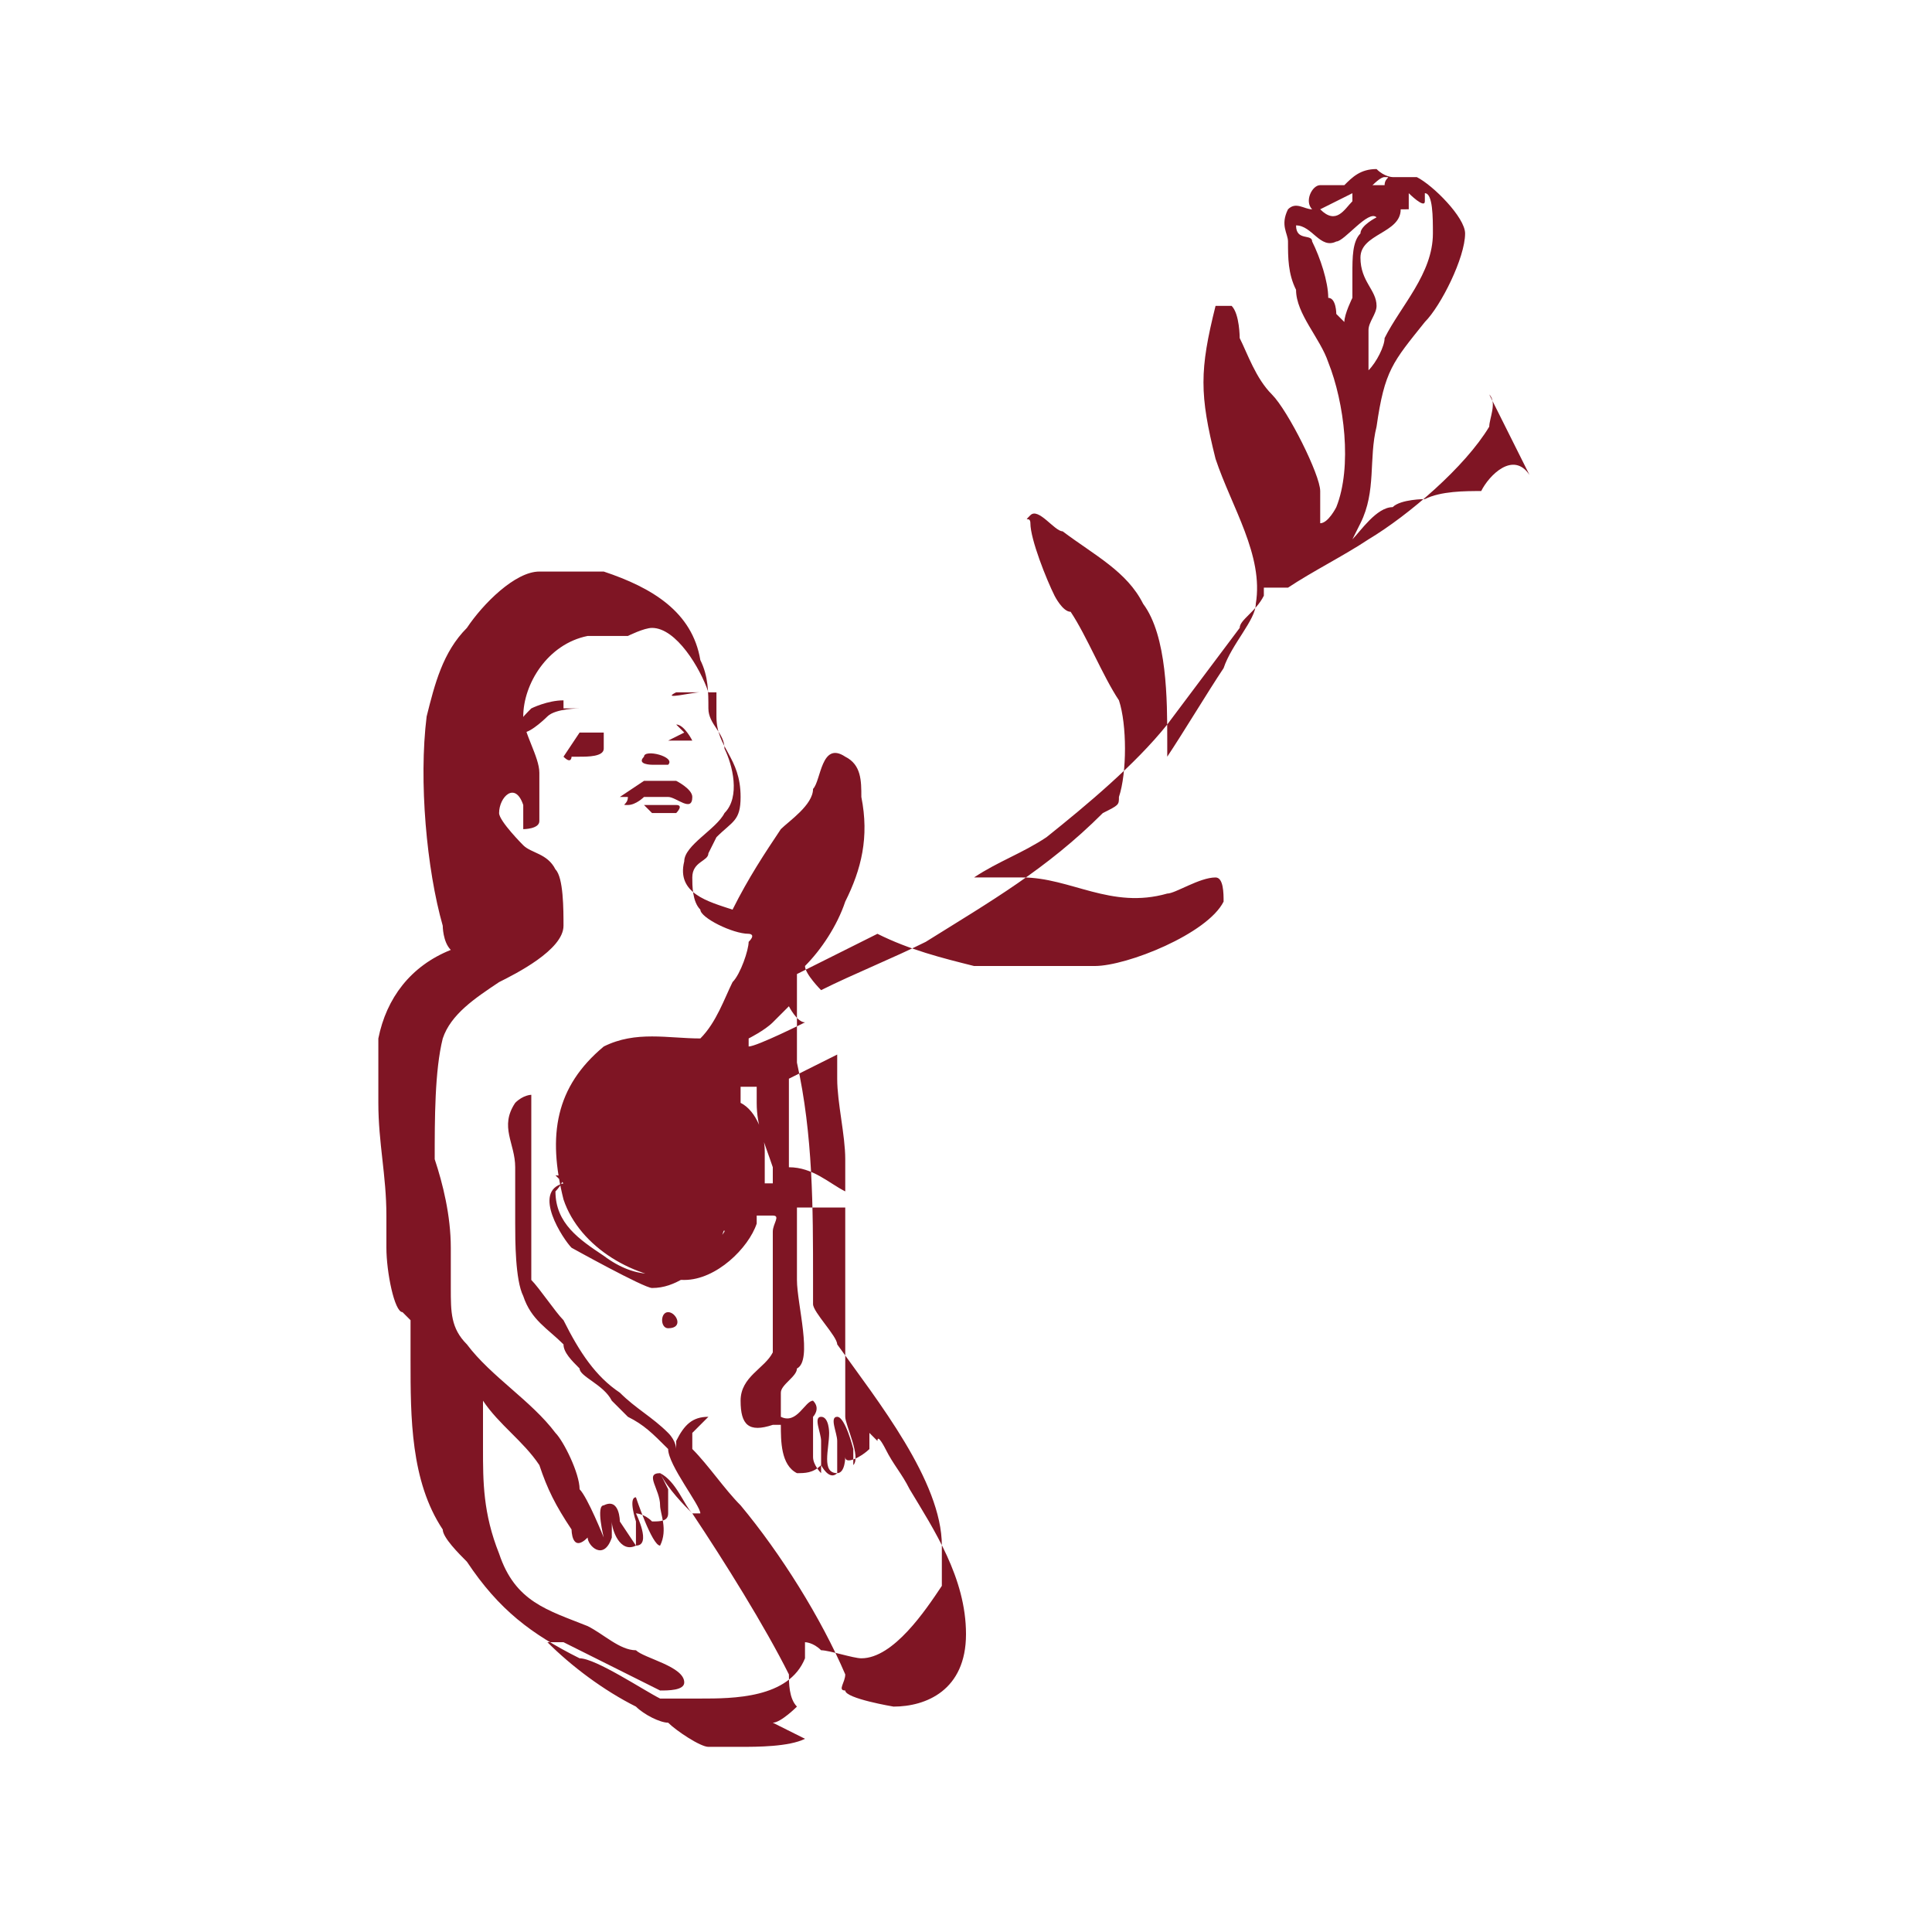 <?xml version="1.0" encoding="UTF-8"?>
<svg id="Layer_1" xmlns="http://www.w3.org/2000/svg" version="1.1" viewBox="0 0 24 24">
  <!-- Generator: Adobe Illustrator 29.3.0, SVG Export Plug-In . SVG Version: 2.1.0 Build 146)  -->
  <defs>
    <style>
      .st0 {
        fill: #7f1524;
      }
    </style>
  </defs>
  <path class="st0" d="M19,5.9c-.2-.3-.5,0-.6.2-.2,0-.5,0-.7.1,0,0-.3,0-.4.1-.2,0-.4.3-.5.4,0,0,.1-.2.1-.2.2-.4.1-.8.2-1.2.1-.7.2-.8.6-1.3.2-.2.5-.8.5-1.1,0-.2-.4-.6-.6-.7,0,0-.2,0-.3,0,0,0-.1,0-.2-.1-.2,0-.3.1-.4.2-.1,0-.2,0-.3,0-.1,0-.2.2-.1.3-.1,0-.2-.1-.3,0-.1.2,0,.3,0,.4,0,.2,0,.4.1.6,0,.3.3.6.4.9.2.5.3,1.3.1,1.8,0,0-.1.2-.2.2v-.4c0-.2-.4-1-.6-1.2s-.3-.5-.4-.7c0,0,0-.3-.1-.4,0,0-.2,0-.2,0-.2.8-.2,1.1,0,1.9.2.6.6,1.2.5,1.8,0,.2-.3.5-.4.8-.2.3-.5.8-.7,1.1,0,0,0,0,0,0,0,0,0-.1,0-.2,0-.5,0-1.3-.3-1.7-.2-.4-.6-.6-1-.9-.1,0-.3-.3-.4-.2s0,0,0,.1c0,.2.2.7.3.9,0,0,.1.2.2.2.2.3.4.8.6,1.1.1.3.1.9,0,1.2,0,.1,0,.1-.2.2-.7.7-1.4,1.1-2.2,1.6-.4.2-.9.4-1.3.6h0c0,0-.2-.2-.2-.3.2-.2.4-.5.5-.8.2-.4.3-.8.2-1.3,0-.2,0-.4-.2-.5-.3-.2-.3.3-.4.4,0,.2-.3.4-.4.5-.2.3-.4.6-.6,1-.3-.1-.7-.2-.6-.6,0-.2.4-.4.5-.6.2-.2.1-.6,0-.8,0-.2-.2-.3-.2-.5,0-.2,0-.4-.1-.6-.1-.6-.6-.9-1.2-1.1-.2,0-.5,0-.8,0-.3,0-.7.4-.9.7-.3.3-.4.7-.5,1.1-.1.8,0,1.9.2,2.6,0,0,0,.2.1.3-.5.2-.8.6-.9,1.1,0,.2,0,.5,0,.8,0,.5.1.9.1,1.4,0,0,0,0,0,0h0v.2h0c0,0,0,0,0,0s0,0,0,0h0c0,0,0,.1,0,.1,0,0,0,.1,0,.1h0c0,.3.1.8.2.8h0s0,0,0,0c0,0,0,0,0,0,0,0,0,0,0,0,0,0,0,0,0,0,0,0,0,0,.1.1,0,0,0,0,0,0,0,.1,0,.3,0,.5,0,.7,0,1.5.4,2.1,0,.1.2.3.3.4.4.6.8.9,1.4,1.2.2,0,.8.4,1,.5.1,0,.4,0,.5,0,.4,0,1.1,0,1.3-.5,0,0,0-.1,0-.2,0,0,.1,0,.2.1.1,0,.4.1.5.1.4,0,.8-.6,1-.9,0-.1,0-.4,0-.5,0-.8-.8-1.8-1.3-2.5,0-.1-.3-.4-.3-.5,0,0,0-.2,0-.3,0-.9,0-1.8-.2-2.7,0-.3,0-.6,0-.9,0,0,0-.2,0-.2h0s1-.5,1-.5c.4.2.8.3,1.2.4,0,0,.1,0,.2,0,.3,0,.9,0,1.3,0,.4,0,1.4-.4,1.6-.8,0-.1,0-.3-.1-.3-.2,0-.5.2-.6.2-.7.2-1.2-.2-1.8-.2-.2,0-.4,0-.6,0,.3-.2.6-.3.9-.5.5-.4,1.1-.9,1.5-1.4.3-.4.6-.8.9-1.2,0-.1.2-.2.3-.4,0,0,0-.1,0-.1,0,0,.2,0,.3,0,.3-.2.7-.4,1-.6.5-.3,1.2-.9,1.5-1.4,0-.1.1-.3,0-.4h0ZM9.3,12.9c0,0,.2-.1.3-.2l.2-.2s.1.2.2.2c0,0-.6.3-.7.3,0,0,0,0,0,0ZM9.2,13.5s.2,0,.2,0c0,0,0,.1,0,.2,0,.3.1.5.2.8,0,0,0,.2,0,.2h-.1s0-.3,0-.4c0-.2-.1-.5-.3-.6,0,0,0,0,0,0h0ZM10,21.6c-.2.1-.6.1-.8.1,0,0,0,0-.1,0,0,0-.2,0-.3,0s-.4-.2-.5-.3c-.1,0-.3-.1-.4-.2-.4-.2-.8-.5-1.1-.8,0,0,.2,0,.2,0,.4.2.8.4,1.2.6.1,0,.3,0,.3-.1,0-.2-.5-.3-.6-.4-.2,0-.4-.2-.6-.3-.5-.2-.9-.3-1.1-.9-.2-.5-.2-.9-.2-1.3,0-.1,0-.5,0-.6,0,0,0,0,0,0,.2.3.5.5.7.8.1.3.2.5.4.8,0,0,0,.3.2.1,0,.1.2.3.3,0,0,0,0-.2,0-.2,0,.1.1.4.3.3.2,0,0-.4,0-.4,0,0,.1,0,.2.1.1,0,.2,0,.2-.1,0,0,0-.2,0-.3,0,0-.1-.2-.1-.2,0,0,0,0,0,0,.1.2.3.4.4.5.4.6.9,1.4,1.2,2,0,.1,0,.3.1.4,0,0-.2.2-.3.2h0ZM10.9,17.9c0-.1.1.1.1.1.1.2.2.3.3.5.3.5.7,1.1.7,1.8s-.5.9-.9.9c0,0-.6-.1-.6-.2-.1,0,0-.1,0-.2-.3-.7-.8-1.5-1.3-2.1-.2-.2-.4-.5-.6-.7,0,0,0-.2,0-.2l.2-.2c-.2,0-.3.1-.4.3,0,0,0,.1,0,.1,0,0,0-.1-.1-.2-.2-.2-.4-.3-.6-.5-.3-.2-.5-.5-.7-.9-.1-.1-.3-.4-.4-.5,0-.4,0-.7,0-1.1s0-.7,0-1c0,0,0-.2,0-.2,0,0-.1,0-.2.1-.2.3,0,.5,0,.8,0,.2,0,.5,0,.7s0,.7.1.9c.1.3.3.4.5.6,0,.1.1.2.2.3,0,.1.3.2.4.4,0,0,.2.2.2.2.2.1.3.2.5.4h0c0,.2.4.7.4.8,0,0,0,0-.1,0-.1-.1-.2-.4-.4-.5-.2,0,0,.2,0,.4,0,.1.1.3,0,.5,0,0,0,0,0,0-.1,0-.3-.6-.3-.6-.1,0,0,.3,0,.3,0,0,0,.2,0,.3,0,0-.2-.3-.2-.3,0,0,0-.3-.2-.2-.1,0,0,.4,0,.4,0,0,0,0,0,0,0,0-.2-.5-.3-.6,0-.2-.2-.6-.3-.7-.3-.4-.8-.7-1.1-1.1-.2-.2-.2-.4-.2-.7,0-.2,0-.2,0-.5,0-.4-.1-.8-.2-1.1,0-.5,0-1.1.1-1.5.1-.3.4-.5.7-.7.2-.1.8-.4.8-.7,0-.2,0-.6-.1-.7-.1-.2-.3-.2-.4-.3,0,0-.3-.3-.3-.4,0-.2.2-.4.3-.1,0,0,0,.3,0,.3,0,0,.2,0,.2-.1,0-.1,0-.5,0-.6,0-.2-.2-.5-.2-.7,0-.4.3-.9.8-1,.2,0,.4,0,.5,0,0,0,.2-.1.3-.1.3,0,.6.5.7.8-.1,0-.4,0-.4,0-.2.1.2,0,.3,0s.2,0,.2,0c0,0,0,.3,0,.3,0,.4.3.5.3,1,0,.3-.1.3-.3.5,0,0-.1.2-.1.2,0,.1-.2.1-.2.3,0,.1,0,.3.1.4,0,.1.4.3.6.3,0,0,.1,0,0,.1,0,.1-.1.4-.2.5-.1.2-.2.5-.4.7-.4,0-.8-.1-1.2.1-.6.5-.7,1.1-.5,1.9.2.6.9,1,1.5,1,.4,0,.8-.4.9-.7,0,0,0-.1,0-.1,0,0,.2,0,.2,0,.1,0,0,.1,0,.2,0,.3,0,.6,0,.9,0,.2,0,.4,0,.6-.1.2-.4.3-.4.6s.1.4.4.3h.1c0,0,0,0,0,0,0,.2,0,.5.2.6.1,0,.2,0,.3-.1,0,0,.1.2.2.1.1,0,.1-.2.1-.2,0,0,0,0,0,0,0,.1.2,0,.3-.1,0,0,0-.1,0-.2h0ZM7,14.7c-.4.1,0,.7.1.8,0,0,.9.5,1,.5.3,0,.5-.2.8-.4,0,0,.1-.4.1-.3,0,0-.2.3-.3.3-.4.3-.8.3-1.2,0-.3-.2-.6-.4-.6-.8,0,0,.2-.2,0-.2ZM10.5,16.9c0,.1,0,.3,0,.5,0,0,0,.1,0,.2,0,.1.2.5.1.6,0,0,0-.2,0-.2,0,0-.1-.4-.2-.4-.1,0,0,.2,0,.3,0,.1,0,.3,0,.4-.2,0-.1-.3-.1-.5,0,0,0-.2-.1-.2-.1,0,0,.2,0,.3,0,0,0,.4,0,.4,0,0-.1-.1-.1-.2,0-.1,0-.3,0-.4,0,0,0,0,0-.1,0,0,.1-.1,0-.2-.1,0-.2.3-.4.2,0,0,0-.3,0-.3,0-.1.2-.2.2-.3.2-.1,0-.8,0-1.1s0-.7,0-.9c0,0,0,0,0,0,.2,0,.4,0,.6,0,0,.3,0,.5,0,.8,0,.3,0,.7,0,1.1h0ZM10.5,14.4c0,.1,0,.2,0,.4-.2-.1-.4-.3-.7-.3,0-.2,0-.4,0-.5,0-.1,0-.3,0-.4,0,0,0-.2,0-.2l.6-.3s0,0,0,0c0,0,0,.2,0,.3,0,.3.1.7.1,1h0ZM17.5,2.6c0,0,0-.2,0-.2,0,0,.2.2.2.1,0,0,0-.1,0-.1.1,0,.1.3.1.5,0,.5-.4.9-.6,1.3,0,.1-.1.3-.2.4,0,0,0,0,0,0,0-.1,0-.2,0-.3v-.2c0-.1.1-.2.1-.3,0-.2-.2-.3-.2-.6,0-.3.5-.3.5-.6ZM16.8,2.5c.1,0,.3-.3.4-.3s0,0,0,.1c0,0,0,0,0,0h-.1c-.1,0-.2,0-.3.2-.1.1-.2.3-.4.1,0,0,.4-.2.4-.2h0ZM16.7,4s-.1-.1-.1-.1c0,0,0-.2-.1-.2,0-.2-.1-.5-.2-.7,0-.1-.2,0-.2-.2.2,0,.3.3.5.2.1,0,.4-.4.5-.3,0,0,0,0,0,0,0,0-.2.1-.2.2-.1.1-.1.3-.1.5,0,.1,0,.2,0,.3,0,0-.1.2-.1.3Z"/>
  <path class="st0" d="M7.7,9.9s.3-.2.3-.2c0,0,.3,0,.4,0,0,0,.2.1.2.2,0,.2-.2,0-.3,0s-.3,0-.3,0c0,0-.1.1-.2.1s0,0,0-.1h0Z"/>
  <path class="st0" d="M7,8.8c0,0,.3,0,.2,0,0,0-.3,0-.4.1,0,0-.2.2-.3.2-.2,0,0-.2.1-.3,0,0,.2-.1.4-.1Z"/>
  <path class="st0" d="M7.5,9.3c0,.1-.2.1-.3.1,0,0,0,0-.1,0,0,0,0,.1-.1,0,0,0,.2-.3.2-.3s.3,0,.3,0Z"/>
  <path class="st0" d="M8.4,9c.1,0,.2.2.2.2,0,0-.1,0-.2,0,0,0-.2,0-.1,0,0,0,.2-.1.2-.1h0Z"/>
  <path class="st0" d="M8.1,9.5s0,0,0,0c0,0-.2,0-.1-.1,0-.1.4,0,.3.1,0,0-.1,0-.2,0Z"/>
  <path class="st0" d="M11.1,20.8c0,0,.3.2.1.2s-.3-.2-.1-.2Z"/>
  <path class="st0" d="M8.3,16.3c.1,0,.2.2,0,.2-.1,0-.1-.2,0-.2Z"/>
  <path class="st0" d="M8,10c0,0,0,0,.2,0,0,0,0,0,.2,0,.1,0,0,.1,0,.1s-.2,0-.3,0Z"/>
  <path class="st0" d="M6.2,10.1c0,0,0,.2,0,0,0,0,0,0,0,0Z"/>
  <path class="st0" d="M9.4,21.5c0-.1.5,0,.3.1-.1,0-.2,0-.3-.1Z"/>
</svg>